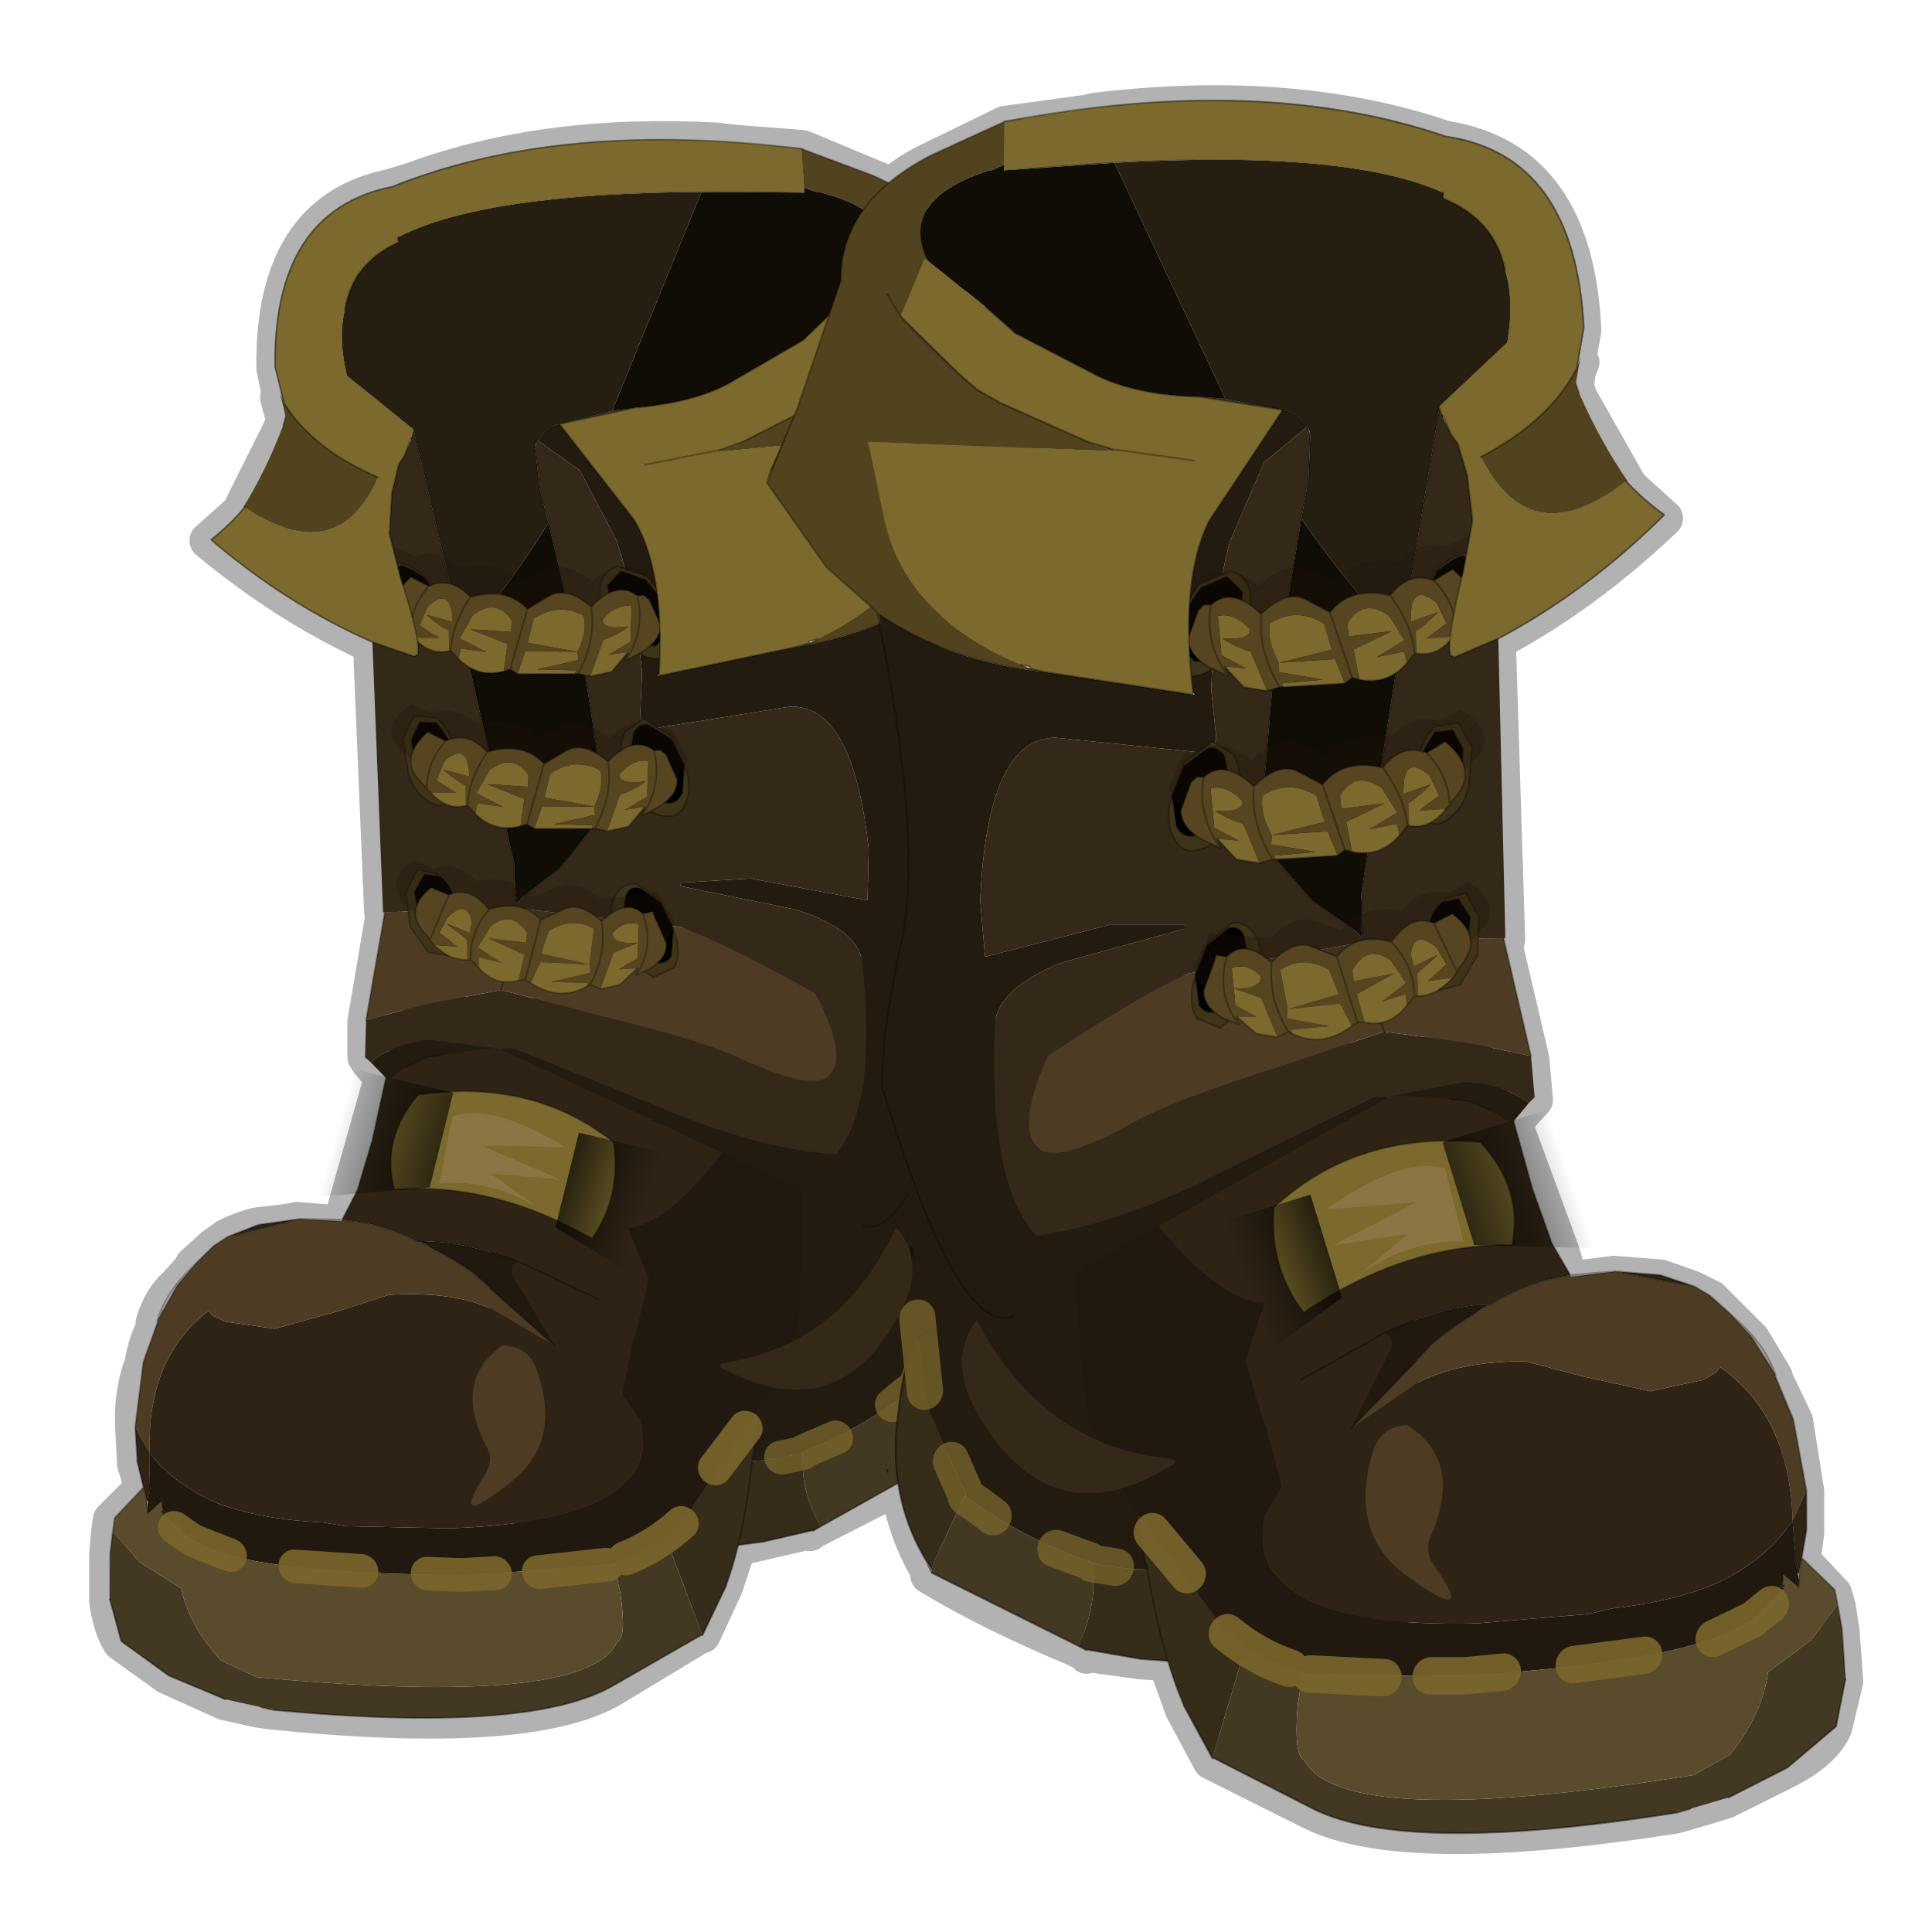 <?xml version="1.0" encoding="UTF-8" standalone="no"?>
<svg xmlns:xlink="http://www.w3.org/1999/xlink" height="520.0px" width="520.0px" xmlns="http://www.w3.org/2000/svg">
  <g transform="matrix(10.0, 0.0, 0.0, 10.0, 0.0, 0.0)">
    <use height="52.0" transform="matrix(1.0, 0.0, 0.0, 1.0, 0.0, 0.0)" width="52.0" xlink:href="#shape0"/>
    <use height="46.25" transform="matrix(0.902, -0.054, 0.098, 0.906, -1.17, 4.863)" width="31.3" xlink:href="#sprite0"/>
    <use height="46.25" transform="matrix(-0.971, 0.0, -0.043, 1.008, 51.479, 2.719)" width="31.3" xlink:href="#sprite0"/>
  </g>
  <defs>
    <g id="shape0" transform="matrix(1.0, 0.0, 0.0, 1.0, 0.0, 0.0)">
      <path d="M52.0 0.0 L52.0 52.0 0.0 52.0 0.0 0.0 52.0 0.0" fill="#33cc33" fill-opacity="0.0" fill-rule="evenodd" stroke="none"/>
      <path d="M29.25 3.05 L27.05 3.35 25.1 4.3 Q24.45 4.6 24.0 5.0 L23.4 4.75 21.6 4.0 19.7 3.85 19.3 3.8 Q14.7 3.55 11.15 4.85 L11.0 4.9 10.5 5.05 Q7.35 5.7 7.4 9.9 L7.6 10.9 7.5 10.7 7.55 10.9 7.65 11.25 7.6 11.5 6.5 13.7 6.55 13.7 5.6 14.55 Q7.7 16.3 10.0 17.35 L10.3 24.55 10.35 24.55 9.85 27.5 9.85 28.45 9.95 28.6 10.3 29.0 9.2 32.9 9.2 32.95 8.0 32.85 7.75 32.9 6.9 33.0 Q6.5 33.1 6.1 33.3 L5.75 33.55 5.2 34.05 5.2 34.1 4.75 34.6 Q4.35 34.95 4.15 35.6 L4.2 35.65 Q3.95 36.1 3.85 36.7 3.55 37.5 3.6 38.45 L3.65 39.4 3.85 40.05 3.0 40.9 2.95 41.25 2.9 41.85 2.9 43.1 Q3.0 43.8 3.25 44.2 L4.5 45.1 6.05 45.8 6.95 46.0 7.3 46.05 Q14.2 46.75 16.45 45.45 L18.85 44.0 18.9 44.0 19.5 42.7 19.85 41.65 20.5 41.5 21.8 41.2 21.8 41.25 21.85 41.2 22.05 41.1 24.2 40.0 Q24.35 41.1 24.9 42.1 L25.1 42.3 25.0 42.4 Q26.65 43.4 29.05 44.4 L29.2 44.5 29.25 44.55 29.25 44.5 30.7 44.7 31.4 44.75 31.85 46.0 32.6 47.4 35.3 48.75 Q37.8 50.0 45.1 48.85 L45.45 48.75 46.45 48.45 48.05 47.65 Q49.05 47.15 49.35 46.5 L49.65 45.25 49.55 43.9 49.45 43.25 49.35 42.9 48.5 42.0 48.6 41.25 48.6 40.15 48.3 38.25 47.75 37.1 47.75 37.05 47.15 36.05 46.8 35.7 46.6 35.5 46.55 35.45 46.05 34.95 45.55 34.7 44.7 34.4 43.45 34.3 42.25 34.45 42.2 34.3 41.9 33.65 42.0 33.65 40.75 30.25 40.75 30.2 41.3 29.6 41.2 28.5 40.45 25.3 40.55 25.3 40.3 17.25 Q42.65 16.0 44.8 13.95 L43.75 13.0 43.8 13.0 42.5 10.7 42.4 10.4 42.45 10.0 42.55 9.75 42.4 10.0 42.6 8.9 Q42.4 4.3 38.9 3.75 34.8 2.35 29.45 3.0 L29.25 3.05 M3.9 40.65 L3.9 40.45 3.85 40.45 3.9 40.65 M42.2 34.3 L42.0 33.65 M42.25 34.45 L42.25 34.4 42.2 34.3 M48.35 42.4 L48.4 42.4 48.4 42.6 48.35 42.4" fill="none" stroke="#000000" stroke-linecap="round" stroke-linejoin="round" stroke-opacity="0.302" stroke-width="1.0"/>
    </g>
    <g id="sprite0" transform="matrix(1.0, 0.0, 0.0, 1.0, 16.3, 23.1)">
      <use height="46.25" transform="matrix(1.0, 0.0, 0.0, 1.0, -16.3, -23.1)" width="31.3" xlink:href="#shape1"/>
    </g>
    <g id="shape1" transform="matrix(1.0, 0.0, 0.0, 1.0, 16.3, 23.1)">
      <path d="M10.0 7.85 L10.05 7.7 10.1 7.5 10.05 7.85 10.0 7.85 M4.7 15.95 L4.75 15.9 Q6.5 15.35 8.0 14.35 L8.25 14.2 8.3 14.15 8.35 14.2 9.1 15.9 9.15 16.1 9.15 16.2 5.0 18.15 Q4.65 17.35 4.65 16.6 L4.7 15.95" fill="#433821" fill-rule="evenodd" stroke="none"/>
      <path d="M10.1 7.5 L10.05 7.7 10.0 7.85 10.05 7.85 9.8 9.95 9.45 11.8 8.3 14.1 8.3 14.15 8.25 14.2 8.0 14.35 Q6.5 15.35 4.75 15.9 L4.7 15.95 4.05 16.05 3.6 16.1 1.2 16.05 Q-1.6 15.85 -3.85 14.65 L-4.15 14.45 -4.2 12.15 Q-4.05 9.85 -3.5 7.55 L-3.4 7.1 -4.3 5.4 -0.8 0.7 Q3.0 -0.65 9.2 1.85 L10.2 5.3 Q10.4 6.25 10.1 7.5 M9.45 9.7 L9.8 9.95 9.45 9.7" fill="#231b10" fill-rule="evenodd" stroke="none"/>
      <path d="M-4.2 12.15 L-4.15 14.45 -3.85 14.65 Q-1.6 15.85 1.2 16.05 L3.6 16.1 4.05 16.05 4.7 15.95 4.65 16.6 Q4.65 17.35 5.0 18.15 L4.8 18.25 4.75 18.25 3.25 18.5 1.1 18.65 0.05 18.6 0.0 18.6 -0.15 18.55 -0.3 18.55 -0.35 18.6 Q-2.55 18.25 -5.0 17.05 -5.4 15.7 -5.15 13.7 L-4.2 12.15 M8.3 14.1 L9.45 11.8 9.8 9.95 Q10.2 10.35 10.3 12.45 10.35 14.35 9.3 15.9 L9.15 16.1 9.1 15.9 8.35 14.2 8.3 14.1" fill="#352c1a" fill-rule="evenodd" stroke="none"/>
      <path d="M8.3 14.15 L8.3 14.1 8.35 14.2 8.3 14.15" fill="#5a4b2c" fill-rule="evenodd" stroke="none"/>
      <path d="M4.8 18.25 L4.75 18.3 4.75 18.25 4.8 18.25 M0.0 18.6 L0.0 18.65 -0.15 18.55 0.0 18.6 M10.5 13.45 L10.55 13.5 10.5 13.5 10.5 13.45" fill="#874300" fill-rule="evenodd" stroke="none"/>
      <path d="M0.0 18.65 L0.05 18.65 0.6 18.7 0.05 18.7 -0.1 18.7 -0.25 18.6 -0.35 18.6 -0.3 18.55 -0.15 18.55 0.0 18.65" fill="#29220b" fill-rule="evenodd" stroke="none"/>
      <path d="M10.05 7.85 L10.1 7.5" fill="none" stroke="#000000" stroke-linecap="round" stroke-linejoin="round" stroke-opacity="0.302" stroke-width="0.05"/>
      <path d="M10.1 7.5 L10.05 7.7 10.0 7.85" fill="none" stroke="#000000" stroke-linecap="round" stroke-linejoin="round" stroke-opacity="0.4" stroke-width="0.05"/>
      <path d="M9.8 9.95 L9.45 9.7 M9.15 16.1 L9.3 15.9 Q10.35 14.35 10.3 12.45 10.2 10.35 9.8 9.95 M9.3 15.9 L9.15 16.2 5.0 18.15 4.8 18.25 M4.75 18.25 L3.25 18.5 1.1 18.65 0.05 18.6 0.0 18.6 M-0.35 18.6 Q-2.55 18.25 -5.0 17.05 -5.4 15.7 -5.15 13.7 L-4.2 12.15 M4.75 18.25 L4.8 18.25 M10.5 13.5 L10.5 13.45 M-0.35 18.6 L-0.3 18.55 -0.15 18.55 0.0 18.6" fill="none" stroke="#000000" stroke-linecap="round" stroke-linejoin="round" stroke-opacity="0.451" stroke-width="0.05"/>
      <path d="M0.05 18.7 L-0.1 18.7" fill="none" stroke="#000000" stroke-linecap="round" stroke-linejoin="round" stroke-opacity="0.302" stroke-width="0.05"/>
      <path d="M9.85 9.4 L9.55 11.35 M8.75 13.2 L8.3 14.1 8.3 14.15 8.25 14.2 8.0 14.35 7.5 14.7 M2.0 16.1 L1.2 16.05 0.0 15.9 M5.75 15.55 L4.75 15.9 4.7 15.95 4.05 16.05 M-4.2 12.95 L-4.2 12.15 M-1.95 15.45 L-3.85 14.65" fill="none" stroke="#7b662c" stroke-linecap="round" stroke-linejoin="round" stroke-opacity="0.753" stroke-width="1.0"/>
      <path d="M-6.0 9.05 L-5.65 9.05 Q-4.55 9.15 -3.1 9.8 L-3.3 9.9 -3.35 10.15 -2.3 12.35 -4.5 10.05 Q-5.05 9.6 -5.65 9.25 -5.8 9.1 -6.0 9.05 M-14.75 15.85 L-14.75 15.7 -14.75 15.6 -14.65 14.8 Q-14.05 15.75 -12.8 16.4 -11.6 16.95 -9.75 17.15 L-9.1 17.3 -6.0 17.55 Q0.45 17.7 0.0 14.7 L-0.05 14.6 -0.45 13.9 0.05 12.3 0.1 12.25 0.7 10.55 0.25 9.0 Q1.5 8.95 3.45 6.75 5.05 4.95 5.35 3.75 6.15 5.1 5.0 12.15 L3.75 14.35 3.65 14.4 3.5 14.65 3.25 14.95 3.1 15.1 1.3 17.3 1.2 17.5 1.1 17.55 1.15 17.6 1.1 17.6 Q0.0 18.5 -1.25 18.85 L-1.3 18.85 -1.45 18.9 -4.2 18.95 -4.5 18.95 -4.55 18.95 -4.8 18.9 -4.8 18.95 -5.75 18.95 Q-12.1 18.55 -13.55 17.5 L-13.65 17.45 -14.5 16.6 -14.45 16.6 -14.35 16.6 -14.45 16.5 -14.45 16.25 -14.9 16.6 -14.9 16.45 -14.9 16.4 -14.85 16.2 -14.75 15.85" fill="#21190f" fill-rule="evenodd" stroke="none"/>
      <path d="M-8.2 8.25 L-7.65 7.4 -7.05 5.95 -6.6 4.6 -6.45 4.15 -6.3 3.5 -5.95 2.45 -5.15 1.45 -4.5 1.5 -3.55 2.1 -3.1 2.3 5.2 3.55 5.35 3.75 Q5.05 4.95 3.45 6.75 1.5 8.95 0.25 9.0 L0.7 10.55 0.1 12.25 0.05 12.3 -0.45 13.9 -0.05 14.6 0.0 14.7 Q0.45 17.7 -6.0 17.55 L-9.1 17.3 -9.75 17.15 Q-11.6 16.95 -12.8 16.4 -14.05 15.75 -14.65 14.8 L-14.75 15.6 -14.75 15.7 -14.75 15.85 -14.85 16.2 -14.9 16.2 -14.9 16.1 -14.95 15.8 -15.05 15.05 -15.0 14.0 -14.85 14.35 -14.65 14.8 Q-14.45 12.0 -12.45 10.7 L-12.35 10.85 -12.0 11.05 -10.55 11.35 -8.65 10.95 -7.05 10.55 Q-5.15 10.55 -4.05 11.15 L-2.3 12.35 -3.35 10.15 -3.3 9.9 -3.1 9.8 Q-4.55 9.15 -5.65 9.05 L-6.0 9.05 Q-7.1 8.4 -8.2 8.25 M-0.85 11.05 L-3.1 9.8 -0.85 11.05 M-14.45 16.6 L-14.5 16.6 -14.55 16.55 -14.45 16.6 M1.15 17.6 L1.1 17.55 1.2 17.5 1.15 17.6 M-11.65 8.55 L-10.7 8.25 -9.45 8.15 -11.65 8.55 M-12.7 9.3 L-12.75 9.35 -12.7 9.3 M-14.75 15.6 L-14.75 15.85 -14.75 15.6" fill="#2e2315" fill-rule="evenodd" stroke="none"/>
      <path d="M-1.25 18.85 Q0.0 18.5 1.1 17.6 L1.15 17.6 1.2 17.5 1.3 17.3 3.1 15.1 3.25 14.95 3.5 14.65 3.4 15.1 3.25 15.9 3.2 16.0 Q2.7 18.35 2.0 19.75 L1.15 21.15 0.45 18.5 -1.25 18.9 -1.25 18.85" fill="#352c1a" fill-rule="evenodd" stroke="none"/>
      <path d="M1.15 21.15 L1.1 21.15 -1.7 22.5 Q-4.35 23.75 -11.8 22.6 L-11.8 22.55 -12.15 22.5 -13.2 22.2 -14.8 21.4 -16.1 20.3 -16.3 19.05 -16.15 17.7 -16.0 17.05 -15.3 18.0 -14.15 18.85 Q-14.05 19.95 -13.2 21.05 L-12.2 21.6 Q-2.5 23.1 -1.4 21.2 -1.1 21.1 -1.15 19.75 L-1.25 18.9 0.45 18.5 1.15 21.15" fill="#433821" fill-rule="evenodd" stroke="none"/>
      <path d="M-8.2 8.25 Q-7.1 8.4 -6.0 9.05 -5.8 9.1 -5.65 9.25 -5.05 9.6 -4.5 10.05 L-2.3 12.35 -4.05 11.15 Q-5.15 10.55 -7.05 10.55 L-8.65 10.95 -10.55 11.35 -12.0 11.05 -12.35 10.85 -12.45 10.7 Q-14.45 12.0 -14.65 14.8 L-14.85 14.35 -15.0 14.0 -14.55 12.1 -14.0 10.95 -14.0 10.9 -13.3 9.9 -12.75 9.35 -12.7 9.3 -12.1 8.8 -11.65 8.55 -9.45 8.15 -8.2 8.3 -8.2 8.25" fill="#4d3c23" fill-rule="evenodd" stroke="none"/>
      <path d="M-14.9 16.4 L-14.9 16.45 -14.9 16.6 -14.45 16.25 -14.45 16.5 -14.55 16.55 -14.5 16.6 -13.65 17.45 -13.55 17.5 Q-12.1 18.55 -5.75 18.95 L-4.8 18.95 -4.55 18.95 -4.5 18.95 -4.2 18.95 -1.45 18.9 -1.25 18.9 -1.15 19.75 Q-1.1 21.1 -1.4 21.2 -2.5 23.1 -12.2 21.6 L-13.2 21.05 Q-14.05 19.95 -14.15 18.85 L-15.3 18.0 -16.0 17.05 -15.9 16.65 -14.95 15.8 -14.9 16.1 -14.9 16.2 -14.9 16.4" fill="#5a4b2c" fill-rule="evenodd" stroke="none"/>
      <path d="M-14.45 16.5 L-14.35 16.6 -14.45 16.6 -14.45 16.5" fill="#3e1905" fill-rule="evenodd" stroke="none"/>
      <path d="M-14.55 16.55 L-14.45 16.5 -14.45 16.6 -14.55 16.55" fill="#342818" fill-rule="evenodd" stroke="none"/>
      <path d="M-12.15 22.5 L-11.8 22.55 -11.8 22.6 -12.15 22.5" fill="#6a3400" fill-rule="evenodd" stroke="none"/>
      <path d="M-1.45 18.9 L-1.3 18.85 -1.25 18.9 -1.45 18.9" fill="#1a1506" fill-rule="evenodd" stroke="none"/>
      <path d="M-1.3 18.85 L-1.25 18.85 -1.25 18.9 -1.3 18.85" fill="#2e2a20" fill-rule="evenodd" stroke="none"/>
      <path d="M-4.8 18.95 L-4.8 18.9 -4.55 18.95 -4.8 18.95" fill="#352300" fill-rule="evenodd" stroke="none"/>
      <path d="M5.35 3.75 L5.2 3.55 -3.1 2.3 -3.55 2.1 -4.5 1.5 -5.15 1.45 -5.95 2.45 -6.3 3.5 -6.45 4.15 -6.6 4.6 -7.05 5.95 -7.65 7.4 -8.2 8.25 Q-7.1 8.4 -6.0 9.05 L-5.65 9.05 Q-4.55 9.15 -3.1 9.8 L-0.85 11.05 M-14.75 15.85 L-14.85 16.2 M-14.9 16.4 L-14.9 16.45 -14.9 16.6 M-14.45 16.25 L-14.45 16.5 -14.35 16.6 -14.45 16.6 M-4.8 18.9 L-4.55 18.95 -4.5 18.95 M-1.45 18.9 L-1.3 18.85 -1.25 18.85 M2.0 19.75 Q2.7 18.35 3.2 16.0 L3.25 15.9 3.4 15.1 M-16.0 17.05 L-16.15 17.7 -16.3 19.05 M-2.3 12.35 L-4.5 10.05 Q-5.05 9.6 -5.65 9.25 -5.8 9.1 -6.0 9.05 M-9.45 8.15 L-8.2 8.3 -8.2 8.25 -9.45 8.15 -10.7 8.25 -11.65 8.55 -9.45 8.15 M-15.0 14.0 L-15.05 15.05 -14.95 15.8 -14.9 16.1 -14.9 16.2 -14.9 16.4 M-12.7 9.3 L-12.1 8.8 -11.65 8.55 M-12.7 9.3 L-12.75 9.35 -13.3 9.9 -14.0 10.9 -14.0 10.95 -14.55 12.1 -15.0 14.0 M-12.75 9.35 Q-13.65 10.05 -14.0 10.9 M-14.75 15.85 L-14.75 15.6 M-14.45 16.5 L-14.45 16.6 M-14.95 15.8 L-15.9 16.65 -16.0 17.05 M-4.8 18.95 L-4.55 18.95" fill="none" stroke="#000000" stroke-linecap="round" stroke-linejoin="round" stroke-opacity="0.302" stroke-width="0.05"/>
      <path d="M1.15 21.15 L2.0 19.75 M-11.8 22.6 Q-4.35 23.75 -1.7 22.5 L1.1 21.15 1.15 21.15 M-16.3 19.05 L-16.1 20.3 -14.8 21.4 -13.2 22.2 M-11.8 22.6 L-12.15 22.5" fill="none" stroke="#000000" stroke-linecap="round" stroke-linejoin="round" stroke-opacity="0.451" stroke-width="0.05"/>
      <path d="M3.1 15.1 L2.05 16.25 M-1.45 18.9 L-3.5 19.0 M-12.6 17.95 L-13.55 17.5 -13.65 17.45 -14.15 17.05 M-8.75 18.65 L-10.7 18.4 M-4.8 18.95 L-5.75 18.95 -6.8 18.85 M0.9 17.8 Q0.05 18.45 -0.9 18.75" fill="none" stroke="#7b662c" stroke-linecap="round" stroke-linejoin="round" stroke-opacity="0.89" stroke-width="1.0"/>
      <path d="M-4.65 15.2 Q-5.45 13.2 -3.85 12.25 -3.05 12.3 -2.9 13.1 -2.4 15.2 -4.05 16.3 -6.05 17.65 -4.8 16.05 -4.45 15.6 -4.65 15.2" fill="#4d3c23" fill-rule="evenodd" stroke="none"/>
      <path d="M10.75 -18.8 L10.85 -18.9 10.9 -18.9 10.75 -18.8 M-7.35 -15.95 L-7.4 -16.25 -7.3 -15.95 -7.35 -15.95 M-2.1 -0.7 L-2.1 -0.65 -2.15 -0.7 -2.1 -0.7" fill="#4c301d" fill-opacity="0.871" fill-rule="evenodd" stroke="none"/>
      <path d="M14.25 -14.9 L14.9 -13.3 14.9 -13.2 14.25 -14.9" fill="#372919" fill-rule="evenodd" stroke="none"/>
      <path d="M5.15 7.95 L5.1 7.95 5.15 7.9 5.15 7.95 M-2.95 3.5 L-3.05 3.45 -3.15 3.45 -5.0 3.1 Q-6.0 3.1 -6.85 3.65 L-7.0 3.5 -6.85 2.4 -5.1 2.05 -2.75 1.75 0.15 2.7 Q2.9 3.55 3.95 4.1 6.2 5.35 6.7 4.85 7.35 4.35 6.55 2.4 3.95 0.7 2.75 0.2 L-2.1 -0.65 -2.1 -0.7 -2.05 -0.75 -2.05 -0.85 -2.05 -0.95 -2.05 -0.85 -2.1 -0.7 -2.15 -0.7 -2.2 -0.7 -2.2 -0.65 -5.95 -0.75 -6.0 -0.75 -5.45 -8.75 -4.25 -8.25 -4.15 -8.3 Q-4.0 -8.65 -4.4 -10.55 L-4.6 -11.9 -4.4 -13.1 -4.1 -13.95 -3.9 -14.2 -3.85 -14.3 -3.65 -14.65 -3.65 -14.7 -3.55 -14.95 -2.75 -8.7 -1.95 -1.9 -2.0 -1.5 -2.05 -0.95 -2.0 -0.95 -2.05 -0.75 -1.75 -1.0 -0.6 -1.75 0.4 -2.8 0.55 -3.0 0.9 -4.15 0.75 -7.55 0.6 -8.45 0.15 -11.95 0.0 -13.0 0.0 -14.05 0.0 -14.2 0.05 -14.3 0.05 -14.35 0.1 -14.4 1.25 -13.45 2.1 -11.35 Q2.45 -9.95 2.45 -7.4 L2.25 -6.1 2.35 -5.7 2.6 -5.7 6.7 -6.1 Q8.6 -6.1 8.6 -1.75 L8.4 -0.25 5.0 -1.1 2.9 -1.1 2.9 -1.0 6.25 -0.1 Q8.05 0.6 8.05 1.6 8.05 5.8 6.65 7.2 4.65 6.95 2.2 5.8 0.05 4.75 -1.1 4.2 L-2.55 3.5 -2.95 3.5" fill="#342818" fill-rule="evenodd" stroke="none"/>
      <path d="M-2.0 -1.5 L-2.0 -0.95 -2.05 -0.95 -2.0 -1.5 M-2.05 -0.85 L-2.05 -0.75 -2.1 -0.7 -2.05 -0.85" fill="#1b120d" fill-rule="evenodd" stroke="none"/>
      <path d="M8.8 -21.4 L8.8 -21.25 5.75 -21.45 Q-0.75 -21.8 -3.4 -20.65 L-3.4 -20.5 Q-4.85 -19.95 -5.2 -18.6 -5.5 -17.8 -5.35 -16.65 L-3.55 -14.95 -3.65 -14.7 -3.85 -14.3 -3.9 -14.2 -4.1 -13.95 -4.4 -13.1 -4.6 -11.9 -4.4 -10.55 Q-4.0 -8.65 -4.15 -8.3 L-4.25 -8.25 -5.45 -8.75 Q-7.85 -10.0 -9.9 -12.05 -9.3 -12.45 -8.8 -12.95 -6.25 -10.95 -4.75 -13.6 -6.6 -14.55 -7.3 -15.95 L-7.45 -17.05 Q-7.0 -21.65 -3.4 -22.15 0.9 -23.55 6.4 -22.9 L8.85 -22.55 8.8 -21.4 M2.4 -15.15 L3.1 -15.2 Q5.0 -15.25 6.15 -15.85 L8.3 -16.9 9.15 -17.6 10.75 -18.8 10.9 -18.9 11.5 -17.35 Q10.7 -16.3 9.3 -15.4 L8.65 -15.05 6.15 -14.0 5.45 -13.75 12.25 -14.0 11.7 -11.9 Q11.0 -9.35 7.75 -8.05 L7.5 -8.0 7.5 -7.95 7.05 -7.85 2.95 -7.25 2.95 -7.3 Q3.45 -10.35 2.7 -11.9 L0.8 -14.85 2.4 -15.15 M-6.85 2.4 L-5.95 -0.75 -2.2 -0.65 Q-2.3 0.55 -2.75 1.75 -2.3 0.55 -2.2 -0.65 L-2.1 -0.65 2.75 0.2 Q3.95 0.7 6.55 2.4 7.35 4.35 6.7 4.85 6.2 5.35 3.95 4.1 2.9 3.55 0.15 2.7 L-2.75 1.75 -5.1 2.05 -6.85 2.4 M3.2 -13.5 L6.15 -14.0 3.2 -13.5 M11.5 -17.35 L9.85 -15.85 9.3 -15.4 9.85 -15.85 11.5 -17.35" fill="#4d3c23" fill-rule="evenodd" stroke="none"/>
      <path d="M11.05 3.35 Q8.7 9.9 7.2 9.35 L5.15 7.95 5.15 7.9 5.1 7.95 -2.95 3.5 -2.55 3.5 -1.1 4.2 Q0.05 4.75 2.2 5.8 4.65 6.95 6.65 7.2 8.05 5.8 8.05 1.6 8.05 0.6 6.25 -0.1 L2.9 -1.0 2.9 -1.1 5.0 -1.1 8.4 -0.25 8.6 -1.75 Q8.6 -6.1 6.7 -6.1 L2.6 -5.7 2.35 -5.7 2.25 -6.1 2.45 -7.4 Q2.45 -9.95 2.1 -11.35 L1.25 -13.45 0.1 -14.4 0.25 -14.55 Q0.4 -14.8 0.8 -14.85 L2.7 -11.9 Q3.45 -10.35 2.95 -7.3 L2.9 -7.25 2.95 -7.25 7.05 -7.85 Q9.7 -8.1 11.75 -9.4 10.25 -3.5 10.65 -0.85 11.15 1.85 11.05 3.35 M-3.15 3.45 L-4.65 3.55 -5.2 3.6 -5.25 3.6 -5.8 3.85 -6.4 4.2 -6.85 3.65 Q-6.0 3.1 -5.0 3.1 L-3.15 3.45" fill="#231b10" fill-rule="evenodd" stroke="none"/>
      <path d="M10.85 -18.9 Q11.65 -20.5 9.2 -21.25 L9.15 -21.25 8.8 -21.4 8.85 -22.55 10.85 -21.65 Q13.3 -20.4 13.2 -18.3 L14.25 -14.9 14.9 -13.2 15.0 -12.9 13.45 -10.9 13.25 -10.65 12.95 -10.4 11.8 -9.45 11.75 -9.4 Q9.7 -8.1 7.05 -7.85 L7.5 -7.95 7.75 -8.05 Q11.0 -9.35 11.7 -11.9 L12.25 -14.0 5.45 -13.75 6.15 -14.0 8.65 -15.05 9.3 -15.4 Q10.7 -16.3 11.5 -17.35 L10.9 -18.9 10.85 -18.9 M-8.8 -12.95 L-8.85 -12.95 Q-8.05 -14.0 -7.4 -15.3 L-7.3 -15.55 -7.35 -15.95 -7.3 -15.95 Q-6.6 -14.55 -4.75 -13.6 -6.25 -10.95 -8.8 -12.95 M11.9 -17.95 L11.5 -17.35 11.9 -17.95" fill="#52421e" fill-rule="evenodd" stroke="none"/>
      <path d="M5.75 -21.45 L2.4 -15.15 0.8 -14.85 Q0.4 -14.8 0.25 -14.55 L0.1 -14.4 0.05 -14.35 0.0 -14.2 0.0 -14.05 0.0 -13.0 0.15 -11.95 Q-1.3 -10.05 -2.75 -8.7 L-3.55 -14.95 -5.35 -16.65 Q-5.5 -17.8 -5.2 -18.6 -4.85 -19.95 -3.4 -20.5 L-3.4 -20.65 Q-0.75 -21.8 5.75 -21.45" fill="#251e11" fill-rule="evenodd" stroke="none"/>
      <path d="M10.85 -18.9 L10.75 -18.8 9.15 -17.6 8.3 -16.9 6.15 -15.85 Q5.0 -15.25 3.1 -15.2 L2.4 -15.15 5.75 -21.45 8.8 -21.25 8.8 -21.4 9.15 -21.25 9.2 -21.25 Q11.65 -20.5 10.85 -18.9 M0.15 -11.95 L0.6 -8.45 0.75 -7.55 0.9 -4.15 0.55 -3.0 0.4 -2.8 -0.6 -1.75 -1.75 -1.0 -2.05 -0.75 -2.0 -0.95 -2.0 -1.5 -1.95 -1.9 -2.75 -8.7 Q-1.3 -10.05 0.15 -11.95" fill="#100c06" fill-rule="evenodd" stroke="none"/>
      <path d="M2.4 -15.15 L3.1 -15.2 Q5.0 -15.25 6.15 -15.85 L8.3 -16.9 9.15 -17.6 M14.9 -13.3 L15.0 -12.95 15.0 -12.9 13.45 -10.9 13.25 -10.65 12.95 -10.4 11.8 -9.45 Q10.3 -3.55 10.7 -0.85 11.2 1.85 11.1 3.3 L11.05 3.35 Q8.7 9.9 7.2 9.35 M-4.65 3.55 L-5.2 3.6 -5.8 3.85 M-6.85 2.4 L-5.95 -0.75 M-5.45 -8.75 Q-7.85 -10.0 -9.9 -12.05 -9.3 -12.45 -8.8 -12.95 M-7.4 -15.3 L-7.3 -15.55 M-7.3 -15.95 L-7.45 -17.05 Q-7.0 -21.65 -3.4 -22.15 0.9 -23.55 6.4 -22.9 L8.85 -22.55 10.85 -21.65 Q13.3 -20.4 13.2 -18.3 L14.25 -14.9 14.9 -13.2 15.0 -12.9 M11.5 -17.35 L11.9 -17.95 M9.3 -15.4 L8.65 -15.05 6.15 -14.0 3.2 -13.5 M7.5 -7.95 L7.05 -7.85 Q9.7 -8.1 11.75 -9.4 L11.8 -9.45 M0.15 -11.95 L0.0 -13.0 0.0 -14.05 0.0 -14.2 0.05 -14.35 0.1 -14.4 0.25 -14.55 Q0.4 -14.8 0.8 -14.85 L2.4 -15.15 M9.3 -15.4 L9.85 -15.85 11.5 -17.35 M7.75 -8.05 L7.5 -8.0 M-1.75 -1.0 L-0.6 -1.75 0.4 -2.8 0.55 -3.0 0.9 -4.15 0.75 -7.55 0.6 -8.45 0.15 -11.95 M-2.75 -8.7 L-1.95 -1.9 -2.0 -1.5 -2.0 -0.95 -2.05 -0.75 -2.1 -0.7 M2.95 -7.25 L7.05 -7.85 M2.95 -7.3 Q3.45 -10.35 2.7 -11.9 L0.8 -14.85 M-3.4 -20.65 L-3.4 -20.5 Q-4.85 -19.95 -5.2 -18.6 M-3.55 -14.95 L-2.75 -8.7 M-7.3 -15.95 Q-6.6 -14.55 -4.75 -13.6 M-5.45 -8.75 L-4.25 -8.25 -4.15 -8.3 Q-4.0 -8.65 -4.4 -10.55 L-4.6 -11.9 -4.4 -13.1 -4.1 -13.95 -3.9 -14.2 -3.85 -14.3 -3.65 -14.7 M-2.0 -0.95 L-2.05 -0.95 -2.05 -0.85 -2.05 -0.75 M-2.2 -0.7 L-2.2 -0.65 M-2.05 -0.95 L-2.0 -1.5 M-2.05 -0.85 L-2.1 -0.7 M-2.75 1.75 Q-2.3 0.55 -2.2 -0.65" fill="none" stroke="#000000" stroke-linecap="round" stroke-linejoin="round" stroke-opacity="0.302" stroke-width="0.05"/>
      <path d="M2.05 -10.55 L2.9 -10.2 3.55 -9.25 3.6 -8.25 3.1 -7.75 Q2.65 -7.7 2.25 -8.1 1.8 -8.45 1.6 -9.05 1.4 -9.6 1.5 -10.05 1.65 -10.45 2.05 -10.55" fill="#3f3319" fill-rule="evenodd" stroke="none"/>
      <path d="M2.05 -10.55 L2.9 -10.2 3.55 -9.25 3.6 -8.25 3.1 -7.75 Q2.65 -7.7 2.25 -8.1 1.8 -8.45 1.6 -9.05 1.4 -9.6 1.5 -10.05 1.65 -10.45 2.05 -10.55 Z" fill="none" stroke="#000000" stroke-linecap="round" stroke-linejoin="round" stroke-opacity="0.302" stroke-width="0.05"/>
      <path d="M2.15 -10.4 L2.85 -10.1 3.35 -9.35 3.35 -8.55 2.95 -8.15 Q2.65 -8.1 2.3 -8.4 1.95 -8.7 1.75 -9.2 L1.7 -10.0 2.15 -10.4" fill="#000000" fill-rule="evenodd" stroke="none"/>
      <path d="M2.15 -10.4 L2.85 -10.1 3.35 -9.35 3.35 -8.55 2.95 -8.15 Q2.65 -8.1 2.3 -8.4 1.95 -8.7 1.75 -9.2 L1.7 -10.0 2.15 -10.4 Z" fill="none" stroke="#000000" stroke-linecap="round" stroke-linejoin="round" stroke-opacity="0.302" stroke-width="0.05"/>
      <path d="M-4.45 -11.05 Q-4.0 -10.95 -3.65 -10.55 L-3.1 -9.65 Q-2.9 -9.2 -3.1 -8.9 -3.3 -8.6 -3.7 -8.65 L-4.55 -9.15 -5.05 -10.05 Q-5.25 -10.5 -5.05 -10.8 -4.85 -11.1 -4.45 -11.05" fill="#3f3319" fill-rule="evenodd" stroke="none"/>
      <path d="M-4.45 -11.05 Q-4.0 -10.95 -3.65 -10.55 L-3.1 -9.65 Q-2.9 -9.2 -3.1 -8.9 -3.3 -8.6 -3.7 -8.65 L-4.55 -9.15 -5.05 -10.05 Q-5.25 -10.5 -5.05 -10.8 -4.85 -11.1 -4.45 -11.05 Z" fill="none" stroke="#000000" stroke-linecap="round" stroke-linejoin="round" stroke-opacity="0.302" stroke-width="0.05"/>
      <path d="M-4.35 -10.95 Q-4.05 -10.85 -3.7 -10.55 L-3.3 -9.85 Q-3.15 -9.4 -3.3 -9.2 -3.45 -8.95 -3.8 -9.05 -4.1 -9.05 -4.4 -9.4 L-4.85 -10.15 -4.85 -10.75 -4.35 -10.95" fill="#000000" fill-rule="evenodd" stroke="none"/>
      <path d="M-4.35 -10.95 Q-4.05 -10.85 -3.7 -10.55 L-3.3 -9.85 Q-3.15 -9.4 -3.3 -9.2 -3.45 -8.95 -3.8 -9.05 -4.1 -9.05 -4.4 -9.4 L-4.85 -10.15 -4.85 -10.75 -4.35 -10.95 Z" fill="none" stroke="#000000" stroke-linecap="round" stroke-linejoin="round" stroke-opacity="0.302" stroke-width="0.05"/>
      <path d="M-3.4 -9.3 L-3.45 -9.3 Q-4.1 -9.3 -4.65 -9.8 L-4.7 -9.9 -4.8 -10.0 Q-5.7 -10.8 -4.5 -11.5 L-3.9 -11.2 Q-3.2 -11.4 -2.6 -10.8 -1.45 -10.95 -0.8 -10.3 L-0.05 -10.6 Q0.55 -10.8 1.25 -10.15 2.2 -10.85 2.8 -10.35 L3.05 -10.35 3.2 -10.2 3.5 -9.45 Q3.45 -9.0 2.75 -8.7 L2.25 -8.55 2.35 -8.75 1.75 -8.25 1.0 -8.2 Q0.85 -8.2 0.65 -8.35 L0.55 -8.3 -1.35 -8.45 -1.55 -8.65 -1.75 -8.55 Q-2.6 -8.45 -3.15 -9.05 L-3.4 -9.3" fill="#1e170b" fill-opacity="0.302" fill-rule="evenodd" stroke="none"/>
      <path d="M-4.2 -8.8 Q-3.8 -8.25 -3.2 -8.35 L-3.15 -8.95 Q-3.35 -9.05 -3.75 -9.45 L-3.0 -9.2 -3.0 -9.5 Q-3.05 -10.2 -3.7 -9.7 L-4.0 -9.15 -3.45 -8.75 -4.2 -8.8 M-2.95 -8.1 Q-2.45 -7.5 -1.65 -7.65 L-1.45 -8.45 -2.5 -8.95 -1.3 -8.8 -1.25 -9.15 Q-1.65 -9.85 -2.4 -9.35 L-2.85 -8.7 -2.1 -8.25 -2.85 -8.4 -2.95 -8.1 M-1.25 -7.55 L0.45 -7.45 0.5 -7.55 -0.65 -7.65 0.6 -7.85 0.6 -8.1 Q0.95 -8.65 0.9 -9.15 0.2 -9.6 -0.6 -9.15 L-0.85 -8.45 0.6 -8.1 -0.95 -8.2 -1.25 -7.55 M0.9 -7.35 L1.55 -7.45 2.1 -8.0 1.5 -7.95 2.2 -8.3 2.35 -9.35 Q1.9 -9.45 1.45 -9.0 1.4 -8.7 2.2 -8.75 1.8 -8.5 1.4 -8.4 L0.9 -7.35" fill="#7b692d" fill-rule="evenodd" stroke="none"/>
      <path d="M2.1 -8.0 L2.0 -7.75 2.45 -7.95 Q3.1 -8.25 3.15 -8.75 L2.9 -9.5 2.75 -9.65 2.55 -9.65 Q2.0 -10.15 1.15 -9.4 0.5 -10.05 -0.05 -9.8 L-0.75 -9.45 Q-1.3 -10.15 -2.4 -9.9 -2.9 -10.55 -3.6 -10.3 L-4.1 -10.6 Q-5.15 -9.8 -4.35 -9.0 L-4.3 -8.9 -4.2 -8.8 -3.45 -8.75 -4.0 -9.15 -3.7 -9.7 Q-3.05 -10.2 -3.0 -9.5 L-3.0 -9.2 -3.75 -9.45 Q-3.35 -9.05 -3.15 -8.95 L-3.2 -8.35 -3.15 -8.35 -2.95 -8.1 -2.85 -8.4 -2.1 -8.25 -2.85 -8.7 -2.4 -9.35 Q-1.65 -9.85 -1.25 -9.15 L-1.3 -8.8 -2.5 -8.95 -1.45 -8.45 -1.65 -7.65 -1.45 -7.7 -1.25 -7.55 -0.95 -8.2 0.6 -8.1 -0.85 -8.45 -0.6 -9.15 Q0.2 -9.6 0.9 -9.15 0.95 -8.65 0.6 -8.1 L0.6 -7.85 -0.65 -7.65 0.5 -7.55 0.45 -7.45 0.55 -7.45 0.9 -7.35 1.4 -8.4 Q1.8 -8.5 2.2 -8.75 1.4 -8.7 1.45 -9.0 1.9 -9.45 2.35 -9.35 L2.2 -8.3 1.5 -7.95 2.1 -8.0 M1.15 -9.4 Q1.2 -8.4 0.55 -7.45 1.2 -8.4 1.15 -9.4 M2.55 -9.65 Q2.7 -8.65 2.0 -7.75 2.7 -8.65 2.55 -9.65 M-3.6 -10.3 Q-4.25 -9.65 -4.3 -8.9 -4.25 -9.65 -3.6 -10.3 M-2.4 -9.9 Q-3.05 -9.1 -3.15 -8.35 -3.05 -9.1 -2.4 -9.9 M-0.75 -9.45 L-1.45 -7.7 -0.75 -9.45" fill="#564520" fill-rule="evenodd" stroke="none"/>
      <path d="M2.1 -8.0 L2.0 -7.75 2.45 -7.95 Q3.1 -8.25 3.15 -8.75 L2.9 -9.5 2.75 -9.65 2.55 -9.65 Q2.0 -10.15 1.15 -9.4 0.5 -10.05 -0.05 -9.8 L-0.75 -9.45 Q-1.3 -10.15 -2.4 -9.9 -2.9 -10.55 -3.6 -10.3 L-4.1 -10.6 Q-5.15 -9.8 -4.35 -9.0 L-4.3 -8.9 -4.2 -8.8 Q-3.8 -8.25 -3.2 -8.35 L-3.15 -8.35 -2.95 -8.1 Q-2.45 -7.5 -1.65 -7.65 L-1.45 -7.7 -1.25 -7.55 0.45 -7.45 0.55 -7.45 0.9 -7.35 1.55 -7.45 2.1 -8.0 M0.55 -7.45 Q1.2 -8.4 1.15 -9.4 M-1.45 -7.7 L-0.75 -9.45 M-3.15 -8.35 Q-3.05 -9.1 -2.4 -9.9 M-4.3 -8.9 Q-4.25 -9.65 -3.6 -10.3 M2.0 -7.75 Q2.7 -8.65 2.55 -9.65" fill="none" stroke="#000000" stroke-linecap="round" stroke-linejoin="round" stroke-opacity="0.302" stroke-width="0.05"/>
      <path d="M5.45 -13.75 L5.45 -13.8 6.15 -14.0 5.45 -13.75" fill="#4d3c23" fill-rule="evenodd" stroke="none"/>
      <path d="M9.15 -17.6 L10.9 -18.9 11.5 -17.35 9.85 -15.85 9.3 -15.4 8.65 -15.05 6.15 -14.0 5.45 -13.8 5.45 -13.75 12.25 -14.0 11.7 -11.9 Q11.0 -9.35 7.75 -8.05 L7.5 -8.0 7.5 -7.95 7.05 -7.85 2.95 -7.25 2.95 -7.3 Q3.45 -10.35 2.7 -11.9 L0.8 -14.85 3.1 -15.2 Q5.0 -15.25 6.15 -15.85 L8.3 -16.9 9.15 -17.6 M3.2 -13.5 L5.45 -13.8 3.2 -13.5" fill="#7b692d" fill-rule="evenodd" stroke="none"/>
      <path d="M9.15 -17.6 L8.3 -16.9 6.15 -15.85 Q5.0 -15.25 3.1 -15.2 L0.8 -14.85 2.7 -11.9 Q3.45 -10.35 2.95 -7.3 M2.95 -7.25 L7.05 -7.85 7.5 -7.95 M7.5 -8.0 L7.75 -8.05 M5.45 -13.8 L3.2 -13.5 M6.15 -14.0 L5.45 -13.8 M11.5 -17.35 L9.85 -15.85 9.3 -15.4 8.65 -15.05 6.15 -14.0" fill="none" stroke="#000000" stroke-linecap="round" stroke-linejoin="round" stroke-opacity="0.302" stroke-width="0.05"/>
      <path d="M8.85 -22.55 L8.8 -21.25 Q-0.15 -22.05 -3.4 -20.65 L-3.4 -20.5 Q-4.85 -19.95 -5.2 -18.6 -5.5 -17.8 -5.35 -16.65 L-3.55 -14.95 -3.65 -14.7 -3.9 -14.2 -4.1 -13.95 -4.4 -13.1 -4.6 -11.9 -4.4 -10.55 Q-4.0 -8.65 -4.15 -8.3 L-4.25 -8.25 -5.45 -8.75 Q-7.85 -10.0 -9.9 -12.05 -9.3 -12.45 -8.8 -12.95 -6.25 -10.95 -4.75 -13.6 -6.6 -14.55 -7.3 -15.95 L-7.45 -17.05 Q-7.0 -21.65 -3.4 -22.15 1.85 -23.85 8.85 -22.55" fill="#7b692d" fill-rule="evenodd" stroke="none"/>
      <path d="M8.85 -22.55 Q1.85 -23.85 -3.4 -22.15 -7.0 -21.65 -7.45 -17.05 L-7.3 -15.95 Q-6.6 -14.55 -4.75 -13.6 M-8.8 -12.95 Q-9.3 -12.45 -9.9 -12.05 -7.85 -10.0 -5.45 -8.75 L-4.25 -8.25 -4.15 -8.3 Q-4.0 -8.65 -4.4 -10.55 L-4.6 -11.9 -4.4 -13.1 -4.1 -13.95 -3.9 -14.2 -3.65 -14.7 M-5.2 -18.6 Q-4.85 -19.95 -3.4 -20.5 L-3.4 -20.65" fill="none" stroke="#000000" stroke-linecap="round" stroke-linejoin="round" stroke-opacity="0.302" stroke-width="0.05"/>
      <path d="M2.35 -6.0 L3.1 -5.45 3.45 -4.4 Q3.55 -3.8 3.3 -3.4 3.05 -3.0 2.65 -3.1 2.25 -3.15 1.9 -3.65 1.6 -4.1 1.55 -4.7 1.5 -5.25 1.75 -5.65 L2.35 -6.0" fill="#3f3319" fill-rule="evenodd" stroke="none"/>
      <path d="M2.35 -6.0 L3.1 -5.45 3.45 -4.4 Q3.55 -3.8 3.3 -3.4 3.05 -3.0 2.65 -3.1 2.25 -3.15 1.9 -3.65 1.6 -4.1 1.55 -4.7 1.5 -5.25 1.75 -5.65 L2.35 -6.0 Z" fill="none" stroke="#000000" stroke-linecap="round" stroke-linejoin="round" stroke-opacity="0.302" stroke-width="0.05"/>
      <path d="M2.5 -5.8 L3.1 -5.35 3.4 -4.55 3.25 -3.75 Q3.05 -3.4 2.7 -3.5 L2.1 -3.9 1.8 -4.75 2.0 -5.6 Q2.2 -5.9 2.5 -5.8" fill="#000000" fill-rule="evenodd" stroke="none"/>
      <path d="M2.5 -5.8 L3.1 -5.35 3.4 -4.55 3.25 -3.75 Q3.05 -3.4 2.7 -3.5 L2.1 -3.9 1.8 -4.75 2.0 -5.6 Q2.2 -5.9 2.5 -5.8 Z" fill="none" stroke="#000000" stroke-linecap="round" stroke-linejoin="round" stroke-opacity="0.302" stroke-width="0.05"/>
      <path d="M-3.8 -6.4 Q-3.5 -6.1 -3.35 -5.55 L-3.3 -4.55 Q-3.4 -4.0 -3.75 -3.85 -4.05 -3.7 -4.35 -4.0 -4.65 -4.2 -4.8 -4.75 L-4.85 -5.85 -4.45 -6.5 -3.8 -6.4" fill="#3f3319" fill-rule="evenodd" stroke="none"/>
      <path d="M-3.8 -6.4 Q-3.5 -6.1 -3.35 -5.55 L-3.3 -4.55 Q-3.4 -4.0 -3.75 -3.85 -4.05 -3.7 -4.35 -4.0 -4.65 -4.2 -4.8 -4.75 L-4.85 -5.85 -4.45 -6.5 -3.8 -6.4 Z" fill="none" stroke="#000000" stroke-linecap="round" stroke-linejoin="round" stroke-opacity="0.302" stroke-width="0.05"/>
      <path d="M-3.8 -6.25 L-3.4 -5.55 -3.4 -4.75 -3.7 -4.2 -4.2 -4.3 Q-4.5 -4.5 -4.6 -4.95 L-4.6 -5.8 -4.3 -6.3 -3.8 -6.25" fill="#000000" fill-rule="evenodd" stroke="none"/>
      <path d="M-3.8 -6.25 L-3.4 -5.55 -3.4 -4.75 -3.7 -4.2 -4.2 -4.3 Q-4.5 -4.5 -4.6 -4.95 L-4.6 -5.8 -4.3 -6.3 -3.8 -6.25 Z" fill="none" stroke="#000000" stroke-linecap="round" stroke-linejoin="round" stroke-opacity="0.302" stroke-width="0.05"/>
      <path d="M-3.4 -4.65 L-3.45 -4.65 Q-4.1 -4.65 -4.65 -5.15 L-4.7 -5.25 -4.8 -5.35 Q-5.7 -6.15 -4.5 -6.85 L-3.9 -6.55 Q-3.2 -6.75 -2.6 -6.15 -1.45 -6.3 -0.8 -5.65 L-0.05 -5.95 Q0.55 -6.15 1.25 -5.5 2.2 -6.2 2.8 -5.7 L3.05 -5.7 3.2 -5.55 3.5 -4.8 Q3.45 -4.35 2.75 -4.05 L2.25 -3.9 2.35 -4.1 1.75 -3.6 1.0 -3.55 Q0.85 -3.55 0.65 -3.7 L0.55 -3.65 -1.35 -3.8 -1.55 -4.0 -1.75 -3.9 Q-2.6 -3.8 -3.15 -4.4 L-3.4 -4.65" fill="#1e170b" fill-opacity="0.302" fill-rule="evenodd" stroke="none"/>
      <path d="M-4.2 -4.2 Q-3.8 -3.65 -3.2 -3.75 L-3.15 -4.35 Q-3.35 -4.45 -3.75 -4.85 L-3.0 -4.6 -3.0 -4.9 Q-3.05 -5.6 -3.7 -5.1 L-4.0 -4.55 -3.45 -4.15 -4.2 -4.2 M-2.95 -3.5 Q-2.45 -2.9 -1.65 -3.05 L-1.45 -3.85 -2.5 -4.35 -1.3 -4.2 -1.25 -4.55 Q-1.65 -5.25 -2.4 -4.75 L-2.85 -4.1 -2.1 -3.65 -2.85 -3.8 -2.95 -3.5 M-1.25 -2.95 L0.45 -2.85 0.5 -2.95 -0.65 -3.05 0.6 -3.25 0.6 -3.5 -0.95 -3.6 -1.25 -2.95 M0.9 -2.75 L1.55 -2.85 2.1 -3.4 1.5 -3.35 2.2 -3.7 2.35 -4.75 Q1.9 -4.85 1.45 -4.4 1.4 -4.1 2.2 -4.15 1.8 -3.9 1.4 -3.8 L0.9 -2.75 M0.6 -3.5 Q0.95 -4.05 0.9 -4.55 0.2 -5.0 -0.6 -4.55 L-0.85 -3.85 0.6 -3.5" fill="#7b692d" fill-rule="evenodd" stroke="none"/>
      <path d="M2.1 -3.4 L2.0 -3.15 2.45 -3.35 Q3.1 -3.65 3.15 -4.15 L2.9 -4.9 2.75 -5.05 2.55 -5.05 Q2.0 -5.55 1.15 -4.8 0.5 -5.45 -0.05 -5.2 L-0.75 -4.85 Q-1.3 -5.55 -2.4 -5.3 -2.9 -5.95 -3.6 -5.7 L-4.1 -6.0 Q-5.15 -5.2 -4.35 -4.4 L-4.3 -4.3 -4.2 -4.2 -3.45 -4.15 -4.0 -4.55 -3.7 -5.1 Q-3.05 -5.6 -3.0 -4.9 L-3.0 -4.6 -3.75 -4.85 Q-3.35 -4.45 -3.15 -4.35 L-3.2 -3.75 -3.15 -3.75 -2.95 -3.5 -2.85 -3.8 -2.1 -3.65 -2.85 -4.1 -2.4 -4.75 Q-1.65 -5.25 -1.25 -4.55 L-1.3 -4.2 -2.5 -4.35 -1.45 -3.85 -1.65 -3.05 -1.45 -3.1 -1.25 -2.95 -0.95 -3.6 0.6 -3.5 0.6 -3.25 -0.65 -3.05 0.5 -2.95 0.45 -2.85 0.55 -2.85 0.9 -2.75 1.4 -3.8 Q1.8 -3.9 2.2 -4.15 1.4 -4.1 1.45 -4.4 1.9 -4.85 2.35 -4.75 L2.2 -3.7 1.5 -3.35 2.1 -3.4 M1.15 -4.8 Q1.2 -3.8 0.55 -2.85 1.2 -3.8 1.15 -4.8 M0.6 -3.5 L-0.85 -3.85 -0.6 -4.55 Q0.2 -5.0 0.9 -4.55 0.95 -4.05 0.6 -3.5 M2.55 -5.05 Q2.7 -4.05 2.0 -3.15 2.7 -4.05 2.55 -5.05 M-2.4 -5.3 Q-3.05 -4.5 -3.15 -3.75 -3.05 -4.5 -2.4 -5.3 M-3.6 -5.7 Q-4.25 -5.05 -4.3 -4.3 -4.25 -5.05 -3.6 -5.7 M-0.75 -4.85 L-1.45 -3.1 -0.75 -4.85" fill="#564520" fill-rule="evenodd" stroke="none"/>
      <path d="M2.1 -3.4 L2.0 -3.15 2.45 -3.35 Q3.1 -3.65 3.15 -4.15 L2.9 -4.9 2.75 -5.05 2.55 -5.05 Q2.0 -5.55 1.15 -4.8 0.5 -5.45 -0.05 -5.2 L-0.75 -4.85 Q-1.3 -5.55 -2.4 -5.3 -2.9 -5.95 -3.6 -5.7 L-4.1 -6.0 Q-5.15 -5.2 -4.35 -4.4 L-4.3 -4.3 -4.2 -4.2 Q-3.8 -3.65 -3.2 -3.75 L-3.15 -3.75 -2.95 -3.5 Q-2.45 -2.9 -1.65 -3.05 L-1.45 -3.1 -1.25 -2.95 0.45 -2.85 0.55 -2.85 0.9 -2.75 1.55 -2.85 2.1 -3.4 M0.55 -2.85 Q1.2 -3.8 1.15 -4.8 M-1.45 -3.1 L-0.75 -4.85 M-4.3 -4.3 Q-4.25 -5.05 -3.6 -5.7 M-3.15 -3.75 Q-3.05 -4.5 -2.4 -5.3 M2.0 -3.15 Q2.7 -4.05 2.55 -5.05" fill="none" stroke="#000000" stroke-linecap="round" stroke-linejoin="round" stroke-opacity="0.302" stroke-width="0.05"/>
      <path d="M1.6 -1.15 L2.25 -0.6 2.6 0.45 Q2.7 1.05 2.45 1.4 L1.8 1.65 1.15 1.1 Q0.85 0.65 0.8 0.05 0.7 -0.5 0.95 -0.85 1.2 -1.2 1.6 -1.15" fill="#3f3319" fill-rule="evenodd" stroke="none"/>
      <path d="M1.6 -1.15 L2.25 -0.6 2.6 0.45 Q2.7 1.05 2.45 1.4 L1.8 1.65 1.15 1.1 Q0.85 0.65 0.8 0.05 0.7 -0.5 0.95 -0.85 1.2 -1.2 1.6 -1.15 Z" fill="none" stroke="#000000" stroke-linecap="round" stroke-linejoin="round" stroke-opacity="0.302" stroke-width="0.05"/>
      <path d="M1.7 -1.0 L2.25 -0.55 2.55 0.25 2.4 1.05 Q2.2 1.3 1.9 1.2 L1.35 0.8 1.05 -0.05 1.25 -0.8 Q1.4 -1.1 1.7 -1.0" fill="#000000" fill-rule="evenodd" stroke="none"/>
      <path d="M1.7 -1.0 L2.25 -0.55 2.55 0.25 2.4 1.05 Q2.2 1.3 1.9 1.2 L1.35 0.8 1.05 -0.05 1.25 -0.8 Q1.4 -1.1 1.7 -1.0 Z" fill="none" stroke="#000000" stroke-linecap="round" stroke-linejoin="round" stroke-opacity="0.302" stroke-width="0.05"/>
      <path d="M-4.3 -1.8 L-3.9 -1.0 -3.85 0.0 Q-3.95 0.5 -4.2 0.65 L-4.8 0.5 -5.25 -0.3 -5.25 -1.3 -4.85 -1.95 -4.3 -1.8" fill="#3f3319" fill-rule="evenodd" stroke="none"/>
      <path d="M-4.3 -1.8 L-3.9 -1.0 -3.85 0.0 Q-3.95 0.5 -4.2 0.65 L-4.8 0.5 -5.25 -0.3 -5.25 -1.3 -4.85 -1.95 -4.3 -1.8 Z" fill="none" stroke="#000000" stroke-linecap="round" stroke-linejoin="round" stroke-opacity="0.302" stroke-width="0.05"/>
      <path d="M-4.2 -1.7 Q-3.95 -1.5 -3.85 -1.05 L-3.8 -0.2 Q-3.9 0.2 -4.15 0.3 -4.4 0.45 -4.6 0.2 L-4.95 -0.45 -5.0 -1.3 -4.65 -1.8 -4.2 -1.7" fill="#000000" fill-rule="evenodd" stroke="none"/>
      <path d="M-4.2 -1.7 Q-3.95 -1.5 -3.85 -1.05 L-3.8 -0.2 Q-3.9 0.2 -4.15 0.3 -4.4 0.45 -4.6 0.2 L-4.95 -0.45 -5.0 -1.3 -4.65 -1.8 -4.2 -1.7 Z" fill="none" stroke="#000000" stroke-linecap="round" stroke-linejoin="round" stroke-opacity="0.302" stroke-width="0.05"/>
      <path d="M-3.9 -0.1 L-3.95 -0.1 Q-4.55 -0.05 -5.0 -0.6 L-5.1 -0.7 -5.2 -0.8 Q-6.0 -1.6 -4.9 -2.25 L-4.4 -1.95 Q-3.7 -2.15 -3.1 -1.5 -2.0 -1.65 -1.45 -0.95 L-0.7 -1.2 Q-0.15 -1.4 0.5 -0.75 L1.95 -0.85 2.2 -0.9 2.3 -0.65 2.6 0.0 Q2.6 0.5 1.9 0.7 L1.45 0.85 1.5 0.65 0.95 1.1 0.25 1.15 -0.1 1.0 -0.15 1.05 -1.95 0.85 -2.15 0.65 -2.4 0.65 Q-3.15 0.75 -3.65 0.2 L-3.9 -0.1" fill="#1e170b" fill-opacity="0.302" fill-rule="evenodd" stroke="none"/>
      <path d="M-4.6 0.3 Q-4.15 0.8 -3.65 0.8 L-3.6 0.2 -4.15 -0.3 -3.5 0.0 -3.4 -0.3 Q-3.45 -1.0 -4.1 -0.5 L-4.4 -0.05 -3.9 0.4 -4.6 0.3 M-3.35 1.05 Q-2.9 1.65 -2.2 1.5 L-1.95 0.75 -2.95 0.2 -1.85 0.4 -1.8 0.1 Q-2.2 -0.6 -2.85 -0.15 L-3.3 0.45 -2.65 0.95 -3.3 0.75 -3.35 1.05 M-1.85 1.6 Q-1.05 2.2 -0.2 1.8 L-0.15 1.7 -1.25 1.6 -0.05 1.4 -0.05 1.15 0.2 0.1 Q-0.45 -0.3 -1.15 0.1 L-1.45 0.75 -0.05 1.15 -1.5 1.0 -1.85 1.6 M0.2 1.9 L0.8 1.8 1.35 1.35 0.8 1.35 1.4 1.05 1.55 0.05 Q1.15 -0.1 0.75 0.25 0.65 0.6 1.45 0.6 L0.7 0.85 0.2 1.9" fill="#7b692d" fill-rule="evenodd" stroke="none"/>
      <path d="M1.35 1.35 L1.3 1.55 1.7 1.4 Q2.3 1.1 2.3 0.65 L2.05 -0.1 2.0 -0.3 1.7 -0.25 Q1.25 -0.75 0.45 -0.1 -0.15 -0.75 -0.7 -0.5 L-1.35 -0.25 Q-1.85 -0.9 -2.85 -0.65 -3.35 -1.4 -4.0 -1.15 L-4.5 -1.4 Q-5.45 -0.75 -4.75 0.05 L-4.7 0.15 -4.6 0.3 -3.9 0.4 -4.4 -0.05 -4.1 -0.5 Q-3.45 -1.0 -3.4 -0.3 L-3.5 0.0 -4.15 -0.3 -3.6 0.2 -3.65 0.8 -3.55 0.8 -3.35 1.05 -3.3 0.75 -2.65 0.95 -3.3 0.45 -2.85 -0.15 Q-2.2 -0.6 -1.8 0.1 L-1.85 0.4 -2.95 0.2 -1.95 0.75 -2.2 1.5 -2.0 1.5 -1.85 1.6 -1.5 1.0 -0.05 1.15 -1.45 0.75 -1.15 0.1 Q-0.45 -0.3 0.2 0.1 L-0.05 1.15 -0.05 1.4 -1.25 1.6 -0.15 1.7 -0.2 1.8 -0.1 1.75 0.2 1.9 0.7 0.85 1.45 0.6 Q0.65 0.6 0.75 0.25 1.15 -0.1 1.55 0.05 L1.4 1.05 0.8 1.35 1.35 1.35 M0.45 -0.1 Q0.5 0.9 -0.1 1.75 0.5 0.9 0.45 -0.1 M1.7 -0.25 Q1.95 0.75 1.3 1.55 1.95 0.75 1.7 -0.25 M-4.0 -1.15 L-4.7 0.15 -4.0 -1.15 M-2.85 -0.65 Q-3.5 0.0 -3.55 0.8 -3.5 0.0 -2.85 -0.65 M-1.35 -0.25 L-2.0 1.5 -1.35 -0.25" fill="#564520" fill-rule="evenodd" stroke="none"/>
      <path d="M1.35 1.35 L1.3 1.55 1.7 1.4 Q2.3 1.1 2.3 0.65 L2.05 -0.1 2.0 -0.3 1.7 -0.25 Q1.25 -0.75 0.45 -0.1 -0.15 -0.75 -0.7 -0.5 L-1.35 -0.25 Q-1.85 -0.9 -2.85 -0.65 -3.35 -1.4 -4.0 -1.15 L-4.5 -1.4 Q-5.45 -0.75 -4.75 0.05 L-4.7 0.15 -4.6 0.3 Q-4.15 0.8 -3.65 0.8 L-3.55 0.8 -3.35 1.05 Q-2.9 1.65 -2.2 1.5 L-2.0 1.5 -1.85 1.6 Q-1.05 2.2 -0.2 1.8 L-0.1 1.75 0.2 1.9 0.8 1.8 1.35 1.35 M-0.1 1.75 Q0.5 0.9 0.45 -0.1 M-2.0 1.5 L-1.35 -0.25 M-3.55 0.8 Q-3.5 0.0 -2.85 -0.65 M-4.7 0.15 L-4.0 -1.15 M1.3 1.55 Q1.95 0.75 1.7 -0.25" fill="none" stroke="#000000" stroke-linecap="round" stroke-linejoin="round" stroke-opacity="0.302" stroke-width="0.05"/>
      <path d="M-0.85 9.25 Q0.15 8.05 0.1 6.45 -2.1 4.4 -5.55 4.7 -6.8 5.95 -6.55 7.45 -3.6 7.4 -0.85 9.25" fill="#7b692d" fill-rule="evenodd" stroke="none"/>
      <path d="M-0.85 9.25 Q0.15 8.05 0.1 6.45 -2.1 4.4 -5.55 4.7 -6.8 5.95 -6.55 7.45 -3.6 7.4 -0.85 9.25 Z" fill="none" stroke="#000000" stroke-linecap="round" stroke-linejoin="round" stroke-opacity="0.302" stroke-width="0.05"/>
      <path d="M-1.9 8.85 L1.45 11.25 2.9 7.25 -0.9 6.1 -1.9 8.85" fill="url(#gradient0)" fill-rule="evenodd" stroke="none"/>
      <path d="M-9.75 7.55 L-8.3 3.55 -4.5 4.7 -5.5 7.45 -9.75 7.55" fill="url(#gradient1)" fill-rule="evenodd" stroke="none"/>
      <path d="M-4.6 5.4 L-5.2 7.35 Q-3.75 7.3 -2.4 8.2 L-3.65 7.15 -1.6 7.45 -3.85 6.3 -1.35 6.5 Q-3.4 5.05 -4.6 5.4" fill="#8b7545" fill-rule="evenodd" stroke="none"/>
      <path d="M2.65 13.15 Q6.2 12.85 8.2 9.45 9.05 10.6 7.9 12.2 5.8 15.2 2.75 13.4 2.35 13.2 2.65 13.15" fill="#342818" fill-rule="evenodd" stroke="none"/>
    </g>
    <linearGradient gradientTransform="matrix(0.002, 8.0E-4, 9.0E-4, -0.002, -1.05, 8.2)" gradientUnits="userSpaceOnUse" id="gradient0" spreadMethod="pad" x1="-819.2" x2="819.2">
      <stop offset="0.0" stop-color="#000000"/>
      <stop offset="1.0" stop-color="#000000" stop-opacity="0.0"/>
    </linearGradient>
    <linearGradient gradientTransform="matrix(-0.003, -7.0E-4, 8.0E-4, -0.002, -5.75, 6.5)" gradientUnits="userSpaceOnUse" id="gradient1" spreadMethod="pad" x1="-819.2" x2="819.2">
      <stop offset="0.0" stop-color="#000000"/>
      <stop offset="1.0" stop-color="#000000" stop-opacity="0.0"/>
    </linearGradient>
  </defs>
</svg>
